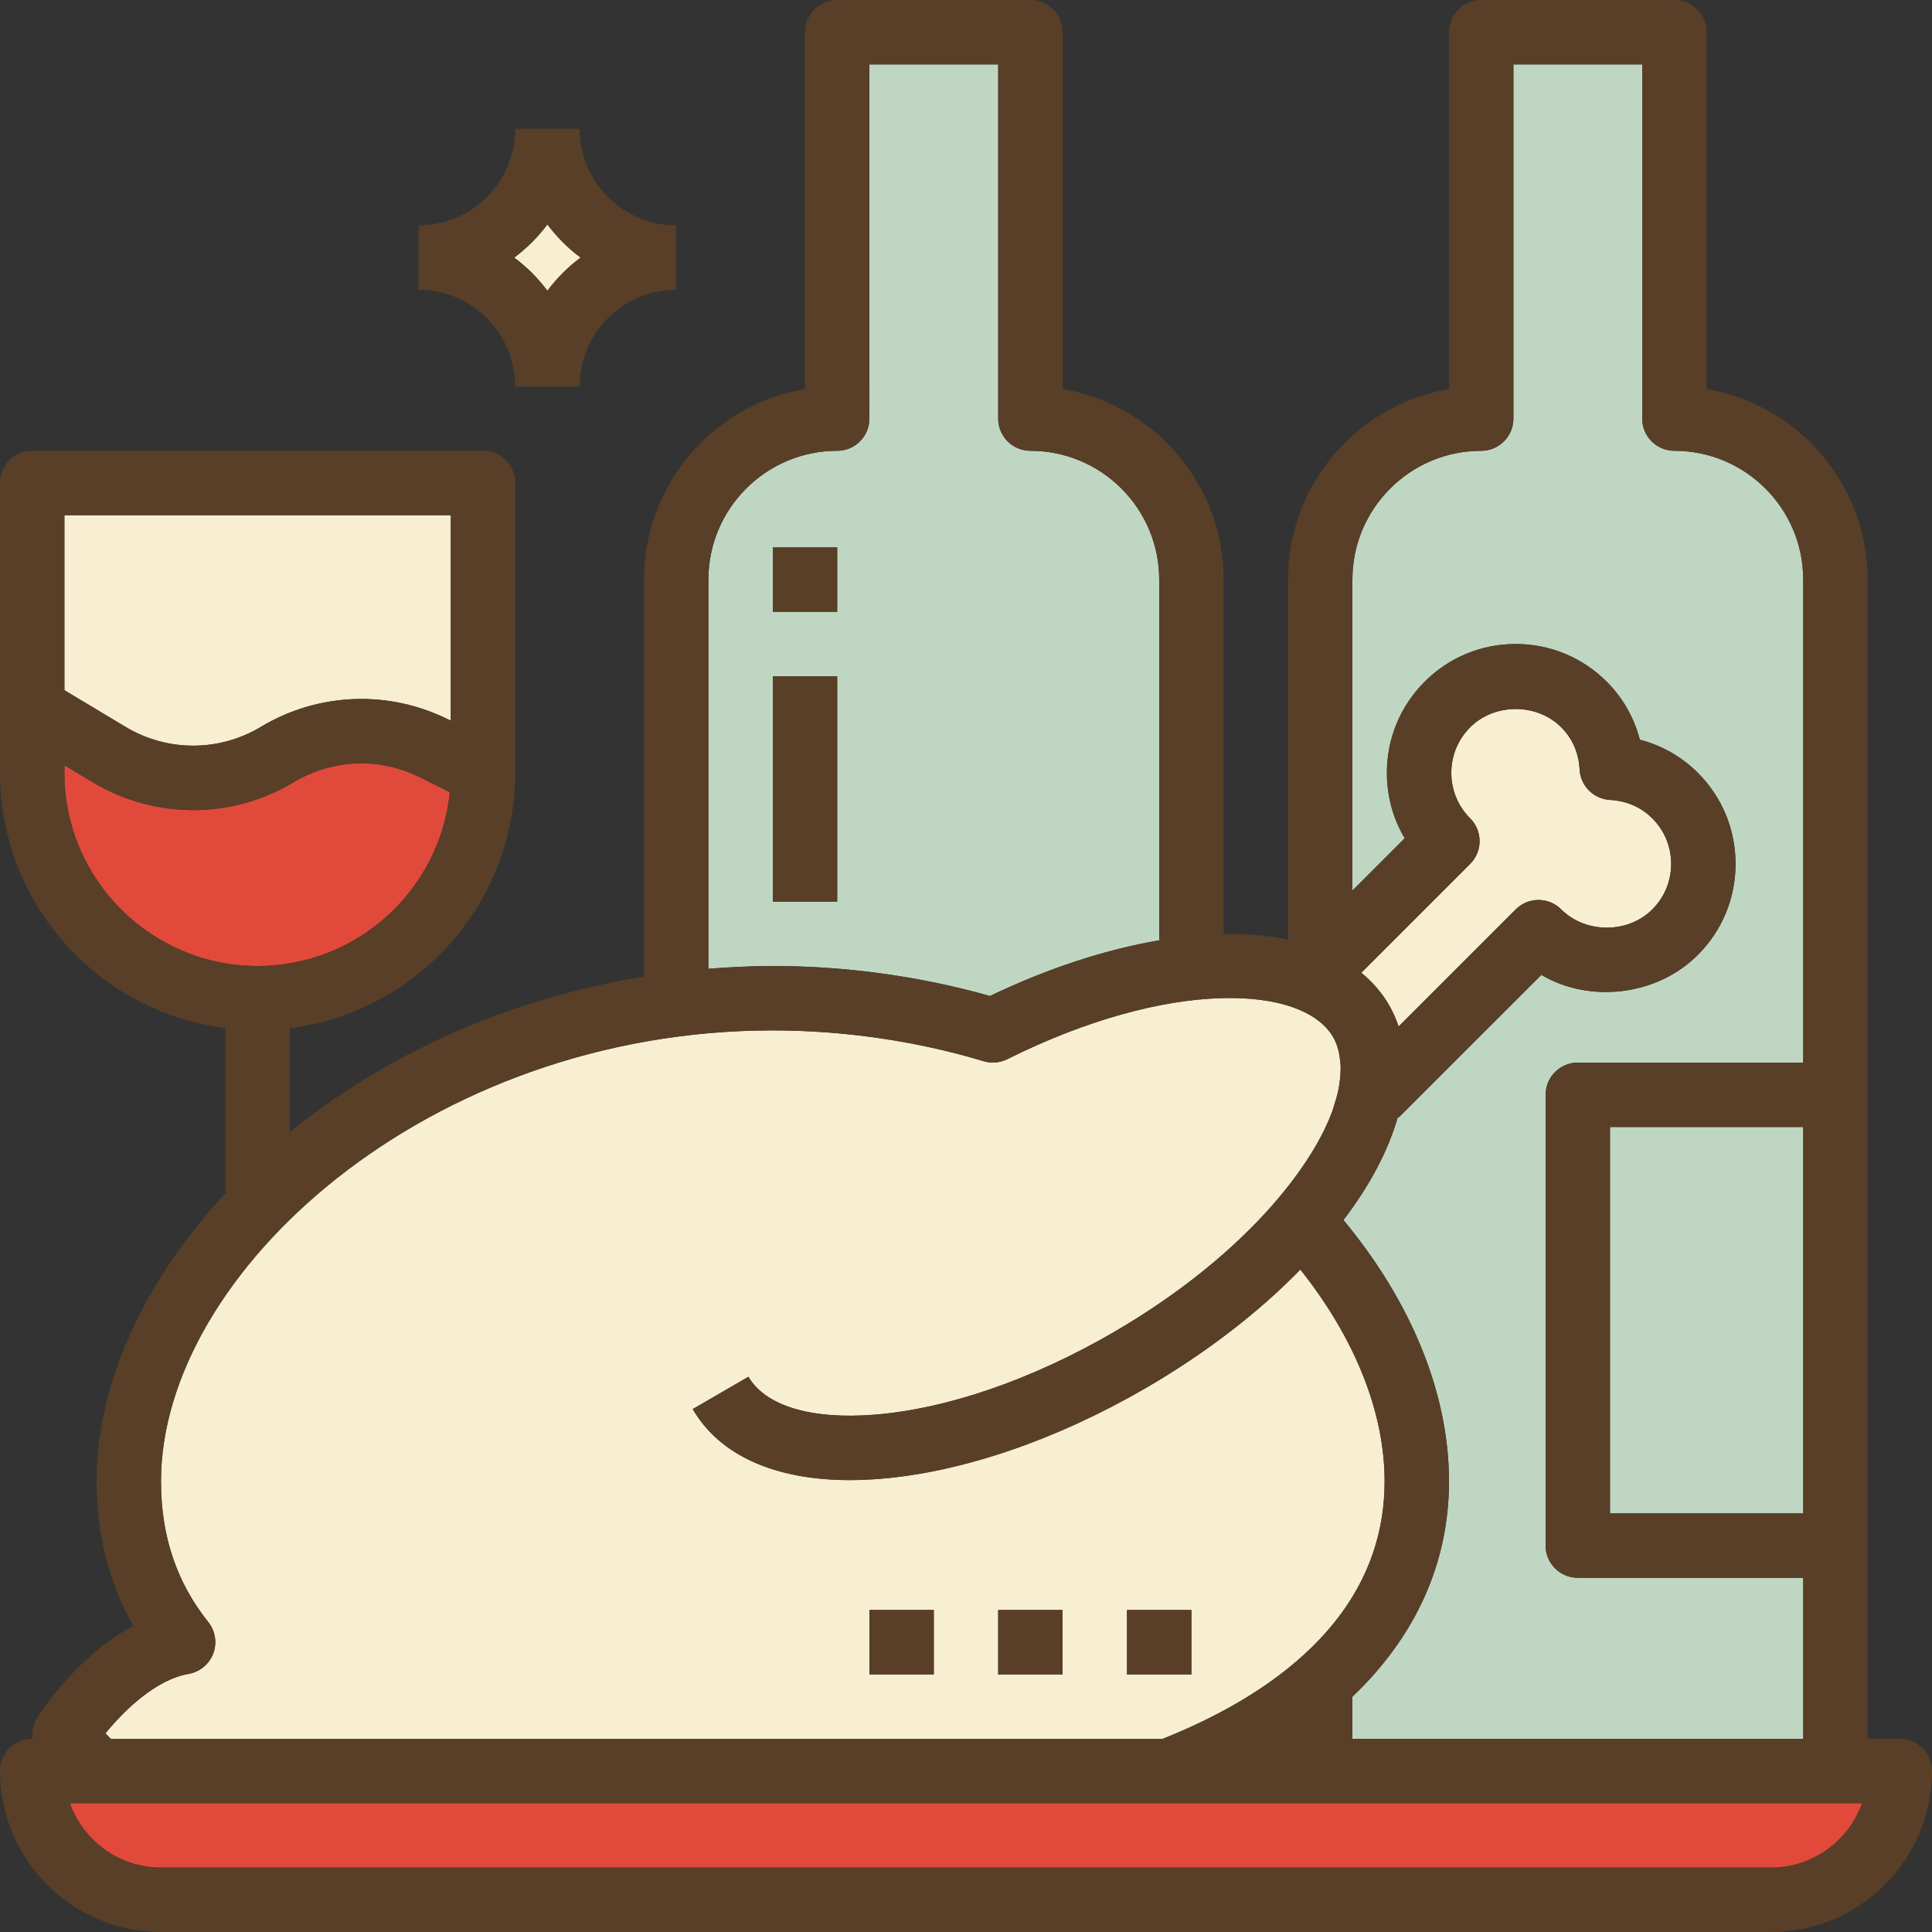 <?xml version="1.0" encoding="iso-8859-1"?>
<!-- Generator: Adobe Illustrator 19.0.0, SVG Export Plug-In . SVG Version: 6.00 Build 0)  -->
<svg version="1.1" id="Capa_1" xmlns="http://www.w3.org/2000/svg" xmlns:xlink="http://www.w3.org/1999/xlink" x="0px" y="0px"
	 viewBox="0 0 480 480" style="enable-background:new 0 0 480 480;" xml:space="preserve">
<rect x="0" y="0" width="480" height="480" fill="#333333" stroke="none"/>
<path style="fill:#E14A3B;" d="M24.264,448h-6.896c3.304,9.312,12.2,16,22.632,16h400c10.432,0,19.328-6.688,22.632-16H290.408
	H24.264z"/>
<g>
	<path style="fill:#F8EED1;" d="M288.888,432C314.368,421.856,344,402.616,344,368c0-17.192-7.44-35.616-20.936-52.584
		c-10.264,10.52-23.248,20.624-38.36,29.408c-22.256,12.928-45.736,20.952-66.104,22.584c-2.56,0.2-5.048,0.312-7.448,0.312
		c-18.648,0-32.368-6.144-39.048-17.64l13.84-8.032c4.2,7.248,15.672,10.688,31.368,9.416c18.032-1.448,39.112-8.712,59.352-20.472
		c16.808-9.768,30.096-20.888,39.576-31.704c0.024-0.024,0.032-0.064,0.056-0.088c1.784-2.032,3.432-4.056,4.944-6.056
		c0.048-0.064,0.096-0.128,0.144-0.2c1.408-1.872,2.68-3.728,3.848-5.552c0.12-0.192,0.248-0.376,0.368-0.568
		c1.144-1.824,2.152-3.616,3.04-5.376c0.048-0.096,0.112-0.2,0.16-0.296c0.888-1.784,1.632-3.528,2.256-5.224
		c0.184-0.504,0.296-0.984,0.456-1.48c0.36-1.104,0.68-2.2,0.92-3.256c0.152-0.664,0.24-1.304,0.336-1.952
		c0.136-0.864,0.232-1.704,0.272-2.528c0.032-0.616,0.048-1.224,0.032-1.808c-0.032-0.856-0.128-1.672-0.272-2.472
		c-0.08-0.456-0.128-0.936-0.24-1.376c-0.32-1.208-0.736-2.352-1.344-3.392c-7.552-13.016-40.664-14.616-80.976,5.488
		c-1.832,0.904-3.936,1.088-5.88,0.496c-16.576-5-34.672-7.648-52.36-7.648c-85.6,0-152,60.208-152,112
		c0,13.624,3.84,25.072,11.752,35.008c1.76,2.208,2.224,5.184,1.216,7.824c-1.008,2.64-3.328,4.552-6.112,5.04
		c-8.16,1.416-15.992,9.048-20.656,14.768c0.408,0.44,0.848,0.888,1.304,1.36H288.888z M280,400h16v16h-16V400z M248,400h16v16h-16
		V400z M216,400h16v16h-16V400z"/>
	<path style="fill:#F8EED1;" d="M136,55.752c-2.336,3.144-5.112,5.912-8.248,8.248c3.136,2.336,5.912,5.104,8.248,8.248
		c2.336-3.136,5.104-5.912,8.248-8.248C141.104,61.664,138.336,58.896,136,55.752z"/>
</g>
<path style="fill:#E14A3B;" d="M111.752,196.824l-7.4-3.696c-10.024-5.016-21.736-4.568-31.352,1.2
	c-7.704,4.624-16.352,6.936-25,6.936s-17.296-2.312-25.008-6.944L16,190.128V192c0,26.472,21.528,48,48,48
	C88.84,240,109.328,221.032,111.752,196.824z"/>
<path style="fill:#BFD7C2;" d="M245.952,247.448c14.664-7.024,28.96-11.6,42.048-13.832V144c0-17.648-14.352-32-32-32
	c-4.424,0-8-3.584-8-8V16h-32v88c0,4.416-3.576,8-8,8c-17.648,0-32,14.352-32,32v96.696c5.256-0.416,10.576-0.696,16-0.696
	C210.152,240,228.736,242.568,245.952,247.448z M192,136h16v16h-16V136z M192,168h16v56h-16V168z"/>
<g>
	<path style="fill:#F8EED1;" d="M64.776,180.608c14.32-8.592,31.8-9.264,46.744-1.792l0.48,0.24V128H16v43.472l15.224,9.136
		C41.576,186.816,54.44,186.808,64.776,180.608z"/>
	<path style="fill:#F8EED1;" d="M338.208,241.672c2.744,2.264,5.072,4.896,6.848,7.96v0.008h0.008
		c0.96,1.648,1.72,3.384,2.336,5.168c0.024,0.072,0.072,0.136,0.096,0.208l29.072-29.072c3.128-3.128,8.184-3.128,11.312,0
		c6.048,6.04,16.576,6.04,22.624,0c3.024-3.024,4.688-7.04,4.688-11.312s-1.664-8.296-4.688-11.312
		c-3.512-3.512-7.64-4.432-10.488-4.576c-4.088-0.216-7.352-3.488-7.568-7.576c-0.144-2.84-1.056-6.96-4.568-10.472
		c-6.048-6.056-16.576-6.048-22.624,0c-3.024,3.024-4.688,7.04-4.688,11.312s1.664,8.288,4.688,11.312
		c1.504,1.504,2.344,3.536,2.344,5.656c0,2.12-0.84,4.16-2.344,5.656L338.208,241.672z"/>
</g>
<g>
	<path style="fill:#BFD7C2;" d="M360,368c0,20.432-8.344,38.624-24,53.552V432h112v-40h-56c-4.424,0-8-3.584-8-8V272
		c0-4.416,3.576-8,8-8h56V144c0-17.648-14.352-32-32-32c-4.424,0-8-3.584-8-8V16h-32v88c0,4.416-3.576,8-8,8
		c-17.648,0-32,14.352-32,32v77.256l12.992-12.992c-2.88-4.872-4.424-10.448-4.424-16.264c0-8.544,3.328-16.584,9.376-22.624
		c6.04-6.048,14.072-9.376,22.624-9.376c8.544,0,16.576,3.328,22.624,9.376c3.984,3.984,6.808,8.952,8.224,14.4
		c5.448,1.424,10.416,4.24,14.4,8.224c6.048,6.04,9.376,14.08,9.376,22.632c0,8.544-3.328,16.584-9.376,22.624
		c-10.136,10.16-26.832,12.08-38.88,4.952l-35.464,35.456l-0.176-0.176c-2.32,8.144-6.768,16.784-13.52,25.632
		C350.728,323.52,360,346.368,360,368z"/>
	<rect x="400" y="280" style="fill:#BFD7C2;" width="48" height="96"/>
</g>
<g>
	<path style="fill:#593F27;" d="M472,432h-8v-48V272V144c0-23.744-17.328-43.512-40-47.336V8c0-4.416-3.576-8-8-8h-48
		c-4.424,0-8,3.584-8,8v88.664c-22.672,3.816-40,23.592-40,47.336v89.424c-4.88-1.024-10.264-1.44-16-1.344V144
		c0-23.744-17.328-43.512-40-47.336V8c0-4.416-3.576-8-8-8h-48c-4.424,0-8,3.584-8,8v88.664c-22.672,3.816-40,23.592-40,47.336
		v98.648c-34.632,5.592-64.904,19.832-88,38.648V255.44c31.52-3.96,56-30.872,56-63.448v-72c0-4.416-3.576-8-8-8H8
		c-4.424,0-8,3.584-8,8v72c0,32.576,24.48,59.488,56,63.448V296h0.44C35.976,317.872,24,343.496,24,368
		c0,13.248,3.064,25.304,9.128,35.96c-13.616,7.16-22.672,20.912-23.872,22.816c-1.024,1.584-1.344,3.432-1.128,5.224H8
		c-4.424,0-8,3.584-8,8c0,22.056,17.944,40,40,40h400c22.056,0,40-17.944,40-40C480,435.584,476.424,432,472,432z M448,376h-48v-96
		h48V376z M368,112c4.424,0,8-3.584,8-8V16h32v88c0,4.416,3.576,8,8,8c17.648,0,32,14.352,32,32v120h-56c-4.424,0-8,3.584-8,8v112
		c0,4.416,3.576,8,8,8h56v40H336v-10.448c15.656-14.928,24-33.112,24-53.552c0-21.632-9.272-44.48-26.216-64.888
		c6.752-8.848,11.2-17.488,13.52-25.632l0.176,0.176l35.464-35.456c12.048,7.128,28.744,5.208,38.88-4.952
		c6.048-6.04,9.376-14.08,9.376-22.624c0-8.544-3.328-16.584-9.376-22.632c-3.984-3.984-8.952-6.808-14.4-8.224
		c-1.424-5.448-4.24-10.416-8.224-14.4c-6.056-6.04-14.088-9.368-22.632-9.368c-8.552,0-16.584,3.328-22.624,9.376
		c-6.048,6.04-9.376,14.08-9.376,22.624c0,5.816,1.536,11.384,4.424,16.264L336,221.256V144C336,126.352,350.352,112,368,112z
		 M345.064,249.632c-1.776-3.064-4.112-5.696-6.848-7.96l27.048-27.048c1.504-1.504,2.344-3.536,2.344-5.656
		c0-2.12-0.84-4.152-2.344-5.656c-3.024-3.024-4.688-7.04-4.688-11.312s1.664-8.288,4.688-11.312c6.048-6.048,16.576-6.048,22.624,0
		c3.512,3.512,4.424,7.632,4.568,10.472c0.216,4.088,3.488,7.36,7.568,7.576c2.848,0.152,6.968,1.064,10.488,4.576
		c3.024,3.024,4.688,7.04,4.688,11.312s-1.664,8.288-4.688,11.312c-6.048,6.04-16.576,6.04-22.624,0
		c-3.128-3.128-8.192-3.128-11.312,0l-29.072,29.072c-0.024-0.072-0.072-0.136-0.096-0.208
		C346.792,253.016,346.032,251.288,345.064,249.632L345.064,249.632L345.064,249.632z M176,144c0-17.648,14.352-32,32-32
		c4.424,0,8-3.584,8-8V16h32v88c0,4.416,3.576,8,8,8c17.648,0,32,14.352,32,32v89.624c-13.088,2.232-27.384,6.808-42.048,13.832
		C228.736,242.568,210.152,240,192,240c-5.424,0-10.744,0.28-16,0.696V144z M112,128v51.056l-0.488-0.24
		c-14.944-7.472-32.424-6.8-46.744,1.792c-10.336,6.2-23.192,6.208-33.544,0L16,171.472V128H112z M16,192v-1.872l6.992,4.192
		c7.712,4.632,16.36,6.944,25.008,6.944s17.296-2.312,25.008-6.944c9.616-5.768,21.328-6.216,31.352-1.2l7.4,3.696
		C109.328,221.032,88.84,240,64,240C37.528,240,16,218.472,16,192z M26.2,430.648c4.664-5.72,12.496-13.36,20.656-14.768
		c2.784-0.488,5.104-2.4,6.112-5.04c1.008-2.64,0.536-5.616-1.216-7.824C43.84,393.072,40,381.624,40,368c0-51.792,66.4-112,152-112
		c17.688,0,35.792,2.648,52.368,7.656c1.944,0.592,4.056,0.408,5.88-0.496c40.312-20.104,73.424-18.504,80.976-5.488
		c0.6,1.04,1.024,2.184,1.344,3.392c0.112,0.44,0.168,0.912,0.24,1.376c0.136,0.8,0.24,1.616,0.272,2.472
		c0.016,0.592,0,1.192-0.032,1.808c-0.04,0.824-0.136,1.664-0.272,2.528c-0.096,0.64-0.192,1.28-0.336,1.952
		c-0.232,1.056-0.56,2.144-0.92,3.256c-0.16,0.496-0.272,0.976-0.456,1.48c-0.624,1.696-1.36,3.44-2.256,5.224
		c-0.048,0.096-0.112,0.2-0.16,0.296c-0.888,1.752-1.904,3.552-3.04,5.376c-0.12,0.192-0.248,0.376-0.368,0.568
		c-1.168,1.824-2.44,3.68-3.848,5.552c-0.048,0.064-0.096,0.128-0.144,0.2c-1.512,2-3.16,4.024-4.944,6.056
		c-0.024,0.024-0.032,0.064-0.056,0.088c-9.488,10.816-22.768,21.936-39.576,31.704c-20.24,11.752-41.32,19.024-59.352,20.472
		c-15.696,1.28-27.168-2.168-31.368-9.416l-13.84,8.032c6.68,11.496,20.4,17.64,39.048,17.64c2.4,0,4.88-0.104,7.448-0.312
		c20.368-1.632,43.848-9.656,66.104-22.584c15.12-8.784,28.096-18.888,38.36-29.408C336.56,332.384,344,350.808,344,368
		c0,34.616-29.632,53.856-55.112,64H27.504C27.048,431.528,26.608,431.08,26.2,430.648z M440,464H40
		c-10.432,0-19.328-6.688-22.632-16h6.896h266.144h172.224C459.328,457.312,450.432,464,440,464z"/>
	<rect x="216" y="400" style="fill:#593F27;" width="16" height="16"/>
	<rect x="248" y="400" style="fill:#593F27;" width="16" height="16"/>
	<rect x="280" y="400" style="fill:#593F27;" width="16" height="16"/>
	<rect x="192" y="168" style="fill:#593F27;" width="16" height="56"/>
	<rect x="192" y="136" style="fill:#593F27;" width="16" height="16"/>
	<path style="fill:#593F27;" d="M128,96h16c0-13.232,10.768-24,24-24V56c-13.232,0-24-10.768-24-24h-16c0,13.232-10.768,24-24,24v16
		C117.232,72,128,82.768,128,96z M136,55.752c2.336,3.136,5.104,5.912,8.248,8.248c-3.136,2.336-5.912,5.104-8.248,8.248
		c-2.336-3.136-5.104-5.912-8.248-8.248C130.888,61.664,133.664,58.896,136,55.752z"/>
</g>
<g>
</g>
<g>
</g>
<g>
</g>
<g>
</g>
<g>
</g>
<g>
</g>
<g>
</g>
<g>
</g>
<g>
</g>
<g>
</g>
<g>
</g>
<g>
</g>
<g>
</g>
<g>
</g>
<g>
</g>
</svg>
